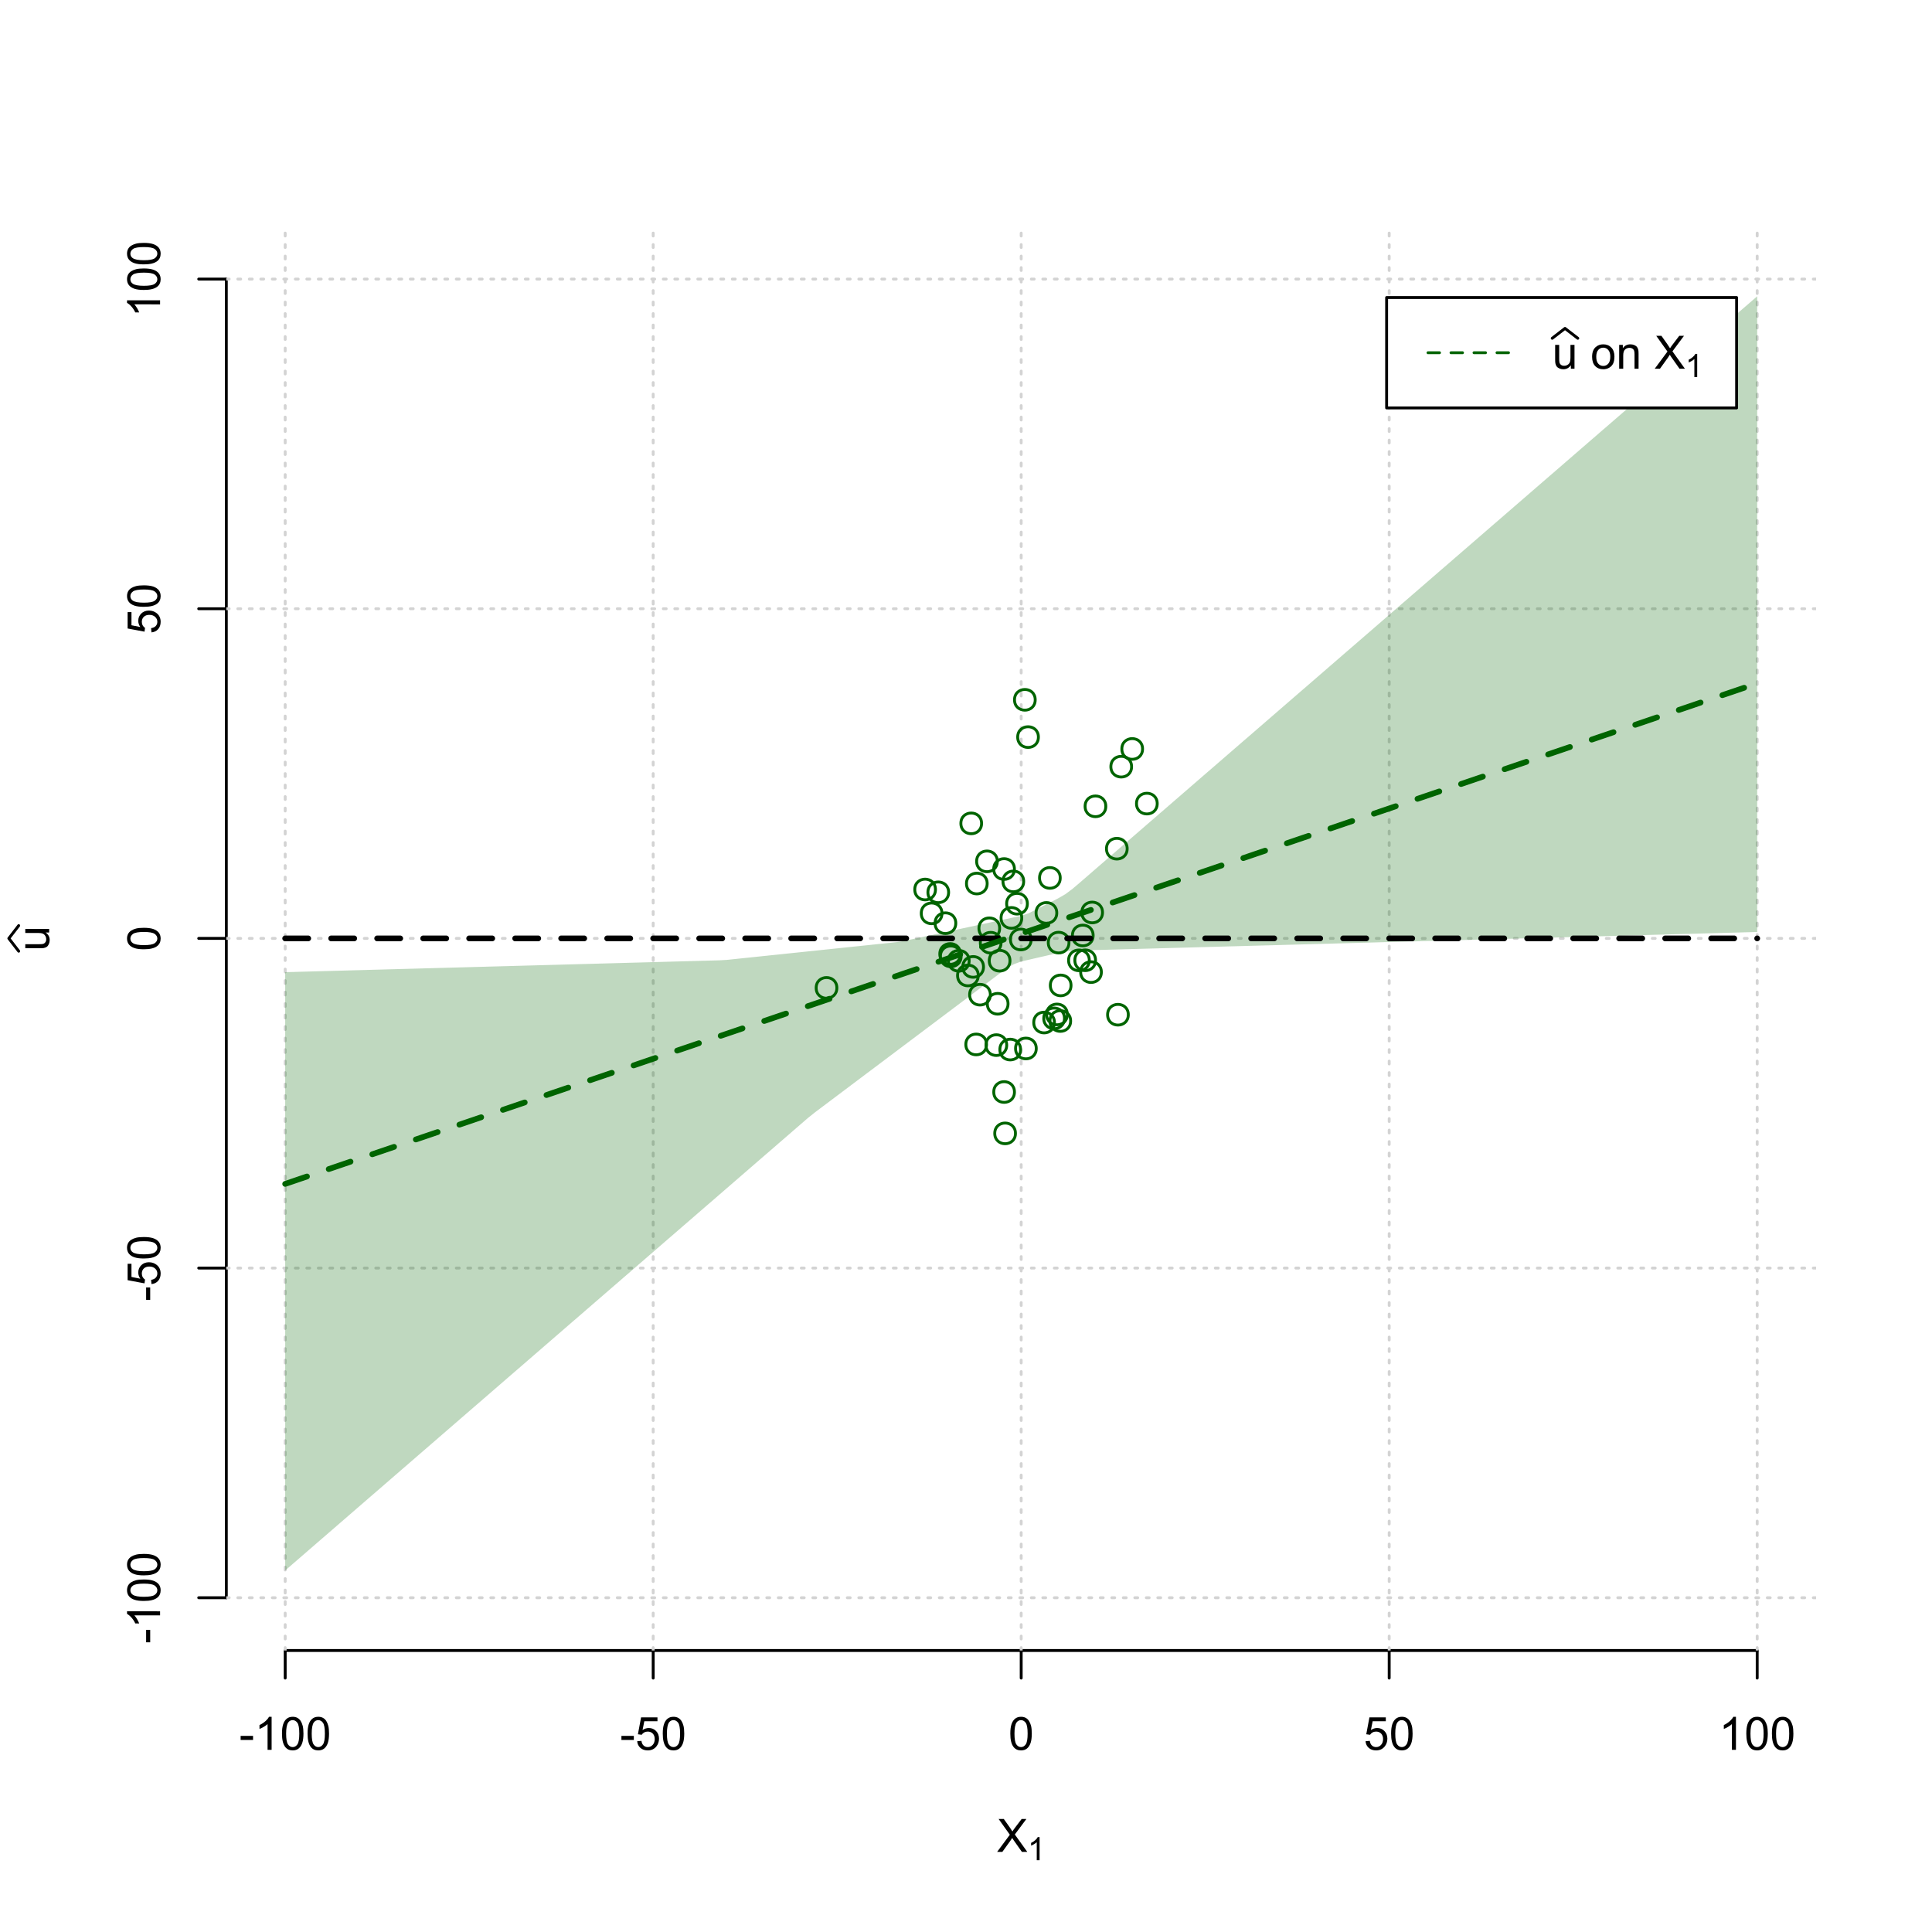 <?xml version="1.0" encoding="UTF-8"?>
<svg xmlns="http://www.w3.org/2000/svg" xmlns:xlink="http://www.w3.org/1999/xlink" width="504pt" height="504pt" viewBox="0 0 504 504" version="1.1">
<defs>
<g>
<symbol overflow="visible" id="glyph0-0">
<path style="stroke:none;" d="M 1.5 0 L 1.5 -7.5 L 7.5 -7.5 L 7.5 0 Z M 1.688 -0.188 L 7.312 -0.188 L 7.312 -7.312 L 1.688 -7.312 Z M 1.688 -0.188 "/>
</symbol>
<symbol overflow="visible" id="glyph0-1">
<path style="stroke:none;" d="M 0.055 0 L 3.375 -4.477 L 0.445 -8.59 L 1.797 -8.59 L 3.359 -6.387 C 3.68 -5.93 3.91 -5.578 4.047 -5.332 C 4.238 -5.645 4.465 -5.969 4.727 -6.312 L 6.457 -8.59 L 7.695 -8.59 L 4.676 -4.539 L 7.93 0 L 6.523 0 L 4.359 -3.062 C 4.238 -3.238 4.113 -3.43 3.984 -3.641 C 3.789 -3.324 3.652 -3.109 3.574 -2.992 L 1.418 0 Z M 0.055 0 "/>
</symbol>
<symbol overflow="visible" id="glyph0-2">
<path style="stroke:none;" d="M 0.383 -2.578 L 0.383 -3.641 L 3.621 -3.641 L 3.621 -2.578 Z M 0.383 -2.578 "/>
</symbol>
<symbol overflow="visible" id="glyph0-3">
<path style="stroke:none;" d="M 4.469 0 L 3.414 0 L 3.414 -6.719 C 3.16 -6.477 2.828 -6.234 2.414 -5.996 C 2 -5.75 1.629 -5.57 1.305 -5.449 L 1.305 -6.469 C 1.895 -6.742 2.41 -7.078 2.852 -7.477 C 3.293 -7.871 3.605 -8.254 3.789 -8.625 L 4.469 -8.625 Z M 4.469 0 "/>
</symbol>
<symbol overflow="visible" id="glyph0-4">
<path style="stroke:none;" d="M 0.5 -4.234 C 0.496 -5.246 0.602 -6.062 0.812 -6.688 C 1.02 -7.305 1.328 -7.785 1.742 -8.121 C 2.148 -8.457 2.668 -8.625 3.297 -8.625 C 3.758 -8.625 4.164 -8.531 4.512 -8.348 C 4.855 -8.16 5.141 -7.891 5.371 -7.543 C 5.594 -7.191 5.773 -6.766 5.906 -6.266 C 6.035 -5.762 6.098 -5.086 6.102 -4.234 C 6.098 -3.227 5.996 -2.414 5.789 -1.797 C 5.578 -1.176 5.266 -0.695 4.859 -0.359 C 4.445 -0.02 3.926 0.145 3.297 0.148 C 2.465 0.145 1.816 -0.148 1.348 -0.742 C 0.781 -1.457 0.496 -2.621 0.5 -4.234 Z M 1.582 -4.234 C 1.582 -2.824 1.746 -1.887 2.074 -1.418 C 2.402 -0.949 2.809 -0.715 3.297 -0.719 C 3.777 -0.715 4.184 -0.949 4.52 -1.422 C 4.848 -1.887 5.016 -2.824 5.016 -4.234 C 5.016 -5.648 4.848 -6.59 4.52 -7.055 C 4.184 -7.516 3.773 -7.746 3.289 -7.75 C 2.801 -7.746 2.414 -7.543 2.125 -7.137 C 1.762 -6.613 1.582 -5.645 1.582 -4.234 Z M 1.582 -4.234 "/>
</symbol>
<symbol overflow="visible" id="glyph0-5">
<path style="stroke:none;" d="M 0.5 -2.25 L 1.605 -2.344 C 1.684 -1.805 1.871 -1.398 2.176 -1.125 C 2.473 -0.852 2.836 -0.715 3.258 -0.719 C 3.766 -0.715 4.195 -0.906 4.547 -1.293 C 4.898 -1.672 5.074 -2.18 5.074 -2.82 C 5.074 -3.414 4.902 -3.891 4.566 -4.242 C 4.227 -4.59 3.785 -4.762 3.242 -4.766 C 2.898 -4.762 2.594 -4.684 2.32 -4.531 C 2.047 -4.375 1.832 -4.176 1.676 -3.93 L 0.688 -4.062 L 1.516 -8.473 L 5.789 -8.473 L 5.789 -7.465 L 2.359 -7.465 L 1.898 -5.156 C 2.414 -5.516 2.953 -5.695 3.523 -5.695 C 4.27 -5.695 4.902 -5.434 5.422 -4.914 C 5.934 -4.395 6.191 -3.727 6.195 -2.914 C 6.191 -2.133 5.965 -1.461 5.516 -0.898 C 4.961 -0.199 4.211 0.145 3.258 0.148 C 2.477 0.145 1.836 -0.07 1.344 -0.508 C 0.844 -0.941 0.562 -1.523 0.5 -2.25 Z M 0.5 -2.25 "/>
</symbol>
<symbol overflow="visible" id="glyph0-6">
<path style="stroke:none;" d="M 4.867 0 L 4.867 -0.914 C 4.379 -0.211 3.723 0.141 2.895 0.141 C 2.527 0.141 2.184 0.07 1.867 -0.07 C 1.547 -0.211 1.309 -0.387 1.156 -0.602 C 1 -0.812 0.895 -1.074 0.832 -1.383 C 0.785 -1.59 0.762 -1.918 0.766 -2.367 L 0.766 -6.223 L 1.82 -6.223 L 1.82 -2.773 C 1.816 -2.219 1.84 -1.848 1.887 -1.656 C 1.949 -1.379 2.09 -1.16 2.309 -1.004 C 2.523 -0.84 2.789 -0.762 3.105 -0.766 C 3.418 -0.762 3.715 -0.844 3.996 -1.008 C 4.273 -1.172 4.469 -1.391 4.586 -1.672 C 4.699 -1.949 4.758 -2.355 4.758 -2.891 L 4.758 -6.223 L 5.812 -6.223 L 5.812 0 Z M 4.867 0 "/>
</symbol>
<symbol overflow="visible" id="glyph0-7">
<path style="stroke:none;" d=""/>
</symbol>
<symbol overflow="visible" id="glyph0-8">
<path style="stroke:none;" d="M 0.398 -3.109 C 0.398 -4.262 0.719 -5.117 1.359 -5.672 C 1.895 -6.133 2.547 -6.363 3.316 -6.363 C 4.172 -6.363 4.871 -6.082 5.414 -5.52 C 5.953 -4.957 6.223 -4.184 6.227 -3.199 C 6.223 -2.398 6.102 -1.766 5.867 -1.309 C 5.625 -0.848 5.277 -0.492 4.82 -0.238 C 4.359 0.016 3.859 0.141 3.316 0.141 C 2.441 0.141 1.734 -0.137 1.203 -0.695 C 0.664 -1.254 0.398 -2.059 0.398 -3.109 Z M 1.484 -3.109 C 1.48 -2.309 1.656 -1.711 2.004 -1.32 C 2.348 -0.922 2.785 -0.727 3.316 -0.727 C 3.84 -0.727 4.273 -0.926 4.621 -1.324 C 4.969 -1.723 5.145 -2.328 5.145 -3.148 C 5.145 -3.914 4.969 -4.496 4.617 -4.895 C 4.266 -5.289 3.832 -5.488 3.316 -5.492 C 2.785 -5.488 2.348 -5.293 2.004 -4.898 C 1.656 -4.5 1.48 -3.902 1.484 -3.109 Z M 1.484 -3.109 "/>
</symbol>
<symbol overflow="visible" id="glyph0-9">
<path style="stroke:none;" d="M 0.789 0 L 0.789 -6.223 L 1.742 -6.223 L 1.742 -5.336 C 2.195 -6.02 2.855 -6.363 3.719 -6.363 C 4.09 -6.363 4.434 -6.293 4.754 -6.16 C 5.066 -6.023 5.305 -5.848 5.461 -5.633 C 5.617 -5.41 5.727 -5.152 5.789 -4.852 C 5.828 -4.656 5.848 -4.312 5.848 -3.828 L 5.848 0 L 4.793 0 L 4.793 -3.785 C 4.793 -4.215 4.75 -4.535 4.668 -4.75 C 4.586 -4.961 4.441 -5.129 4.234 -5.258 C 4.023 -5.383 3.777 -5.449 3.5 -5.449 C 3.047 -5.449 2.66 -5.305 2.332 -5.02 C 2.004 -4.734 1.84 -4.195 1.844 -3.398 L 1.844 0 Z M 0.789 0 "/>
</symbol>
<symbol overflow="visible" id="glyph1-0">
<path style="stroke:none;" d="M 1.051 0 L 1.051 -5.25 L 5.25 -5.25 L 5.25 0 Z M 1.18 -0.133 L 5.117 -0.133 L 5.117 -5.117 L 1.18 -5.117 Z M 1.18 -0.133 "/>
</symbol>
<symbol overflow="visible" id="glyph1-1">
<path style="stroke:none;" d="M 3.129 0 L 2.391 0 L 2.391 -4.703 C 2.211 -4.531 1.977 -4.363 1.691 -4.195 C 1.398 -4.023 1.141 -3.895 0.914 -3.812 L 0.914 -4.527 C 1.328 -4.719 1.688 -4.953 1.996 -5.234 C 2.305 -5.508 2.523 -5.777 2.652 -6.039 L 3.129 -6.039 Z M 3.129 0 "/>
</symbol>
<symbol overflow="visible" id="glyph2-0">
<path style="stroke:none;" d="M 0 -1.5 L -7.5 -1.5 L -7.5 -7.5 L 0 -7.5 Z M -0.188 -1.688 L -0.188 -7.312 L -7.312 -7.312 L -7.312 -1.688 Z M -0.188 -1.688 "/>
</symbol>
<symbol overflow="visible" id="glyph2-1">
<path style="stroke:none;" d="M 0 -4.867 L -0.914 -4.867 C -0.211 -4.379 0.141 -3.723 0.141 -2.895 C 0.141 -2.527 0.07 -2.184 -0.07 -1.867 C -0.211 -1.547 -0.387 -1.309 -0.598 -1.156 C -0.809 -1 -1.07 -0.895 -1.383 -0.832 C -1.59 -0.789 -1.918 -0.766 -2.367 -0.77 L -6.223 -0.77 L -6.223 -1.824 L -2.773 -1.824 C -2.219 -1.82 -1.848 -1.844 -1.656 -1.887 C -1.379 -1.949 -1.16 -2.09 -1.004 -2.309 C -0.84 -2.523 -0.762 -2.789 -0.766 -3.105 C -0.762 -3.418 -0.844 -3.715 -1.008 -3.996 C -1.172 -4.273 -1.391 -4.469 -1.672 -4.586 C -1.945 -4.699 -2.352 -4.758 -2.887 -4.758 L -6.223 -4.758 L -6.223 -5.812 L 0 -5.812 Z M 0 -4.867 "/>
</symbol>
<symbol overflow="visible" id="glyph2-2">
<path style="stroke:none;" d="M -2.578 -0.383 L -3.641 -0.383 L -3.641 -3.621 L -2.578 -3.621 Z M -2.578 -0.383 "/>
</symbol>
<symbol overflow="visible" id="glyph2-3">
<path style="stroke:none;" d="M 0 -4.469 L 0 -3.414 L -6.719 -3.418 C -6.477 -3.16 -6.234 -2.828 -5.996 -2.418 C -5.75 -2.004 -5.57 -1.633 -5.449 -1.309 L -6.469 -1.309 C -6.742 -1.895 -7.078 -2.41 -7.477 -2.852 C -7.871 -3.293 -8.254 -3.605 -8.625 -3.793 L -8.625 -4.473 Z M 0 -4.469 "/>
</symbol>
<symbol overflow="visible" id="glyph2-4">
<path style="stroke:none;" d="M -4.234 -0.5 C -5.246 -0.496 -6.062 -0.602 -6.688 -0.812 C -7.305 -1.02 -7.785 -1.328 -8.121 -1.742 C -8.457 -2.152 -8.625 -2.672 -8.625 -3.301 C -8.625 -3.758 -8.531 -4.164 -8.348 -4.512 C -8.16 -4.859 -7.891 -5.145 -7.543 -5.371 C -7.191 -5.594 -6.766 -5.773 -6.266 -5.906 C -5.762 -6.035 -5.086 -6.098 -4.234 -6.102 C -3.223 -6.098 -2.41 -5.996 -1.793 -5.789 C -1.176 -5.578 -0.695 -5.266 -0.359 -4.859 C -0.02 -4.445 0.145 -3.926 0.148 -3.297 C 0.145 -2.465 -0.148 -1.816 -0.742 -1.348 C -1.457 -0.781 -2.621 -0.496 -4.234 -0.5 Z M -4.234 -1.582 C -2.824 -1.582 -1.887 -1.746 -1.418 -2.074 C -0.949 -2.402 -0.715 -2.809 -0.719 -3.297 C -0.715 -3.777 -0.949 -4.184 -1.422 -4.52 C -1.887 -4.848 -2.824 -5.016 -4.234 -5.016 C -5.648 -5.016 -6.59 -4.848 -7.055 -4.52 C -7.516 -4.188 -7.746 -3.777 -7.75 -3.289 C -7.746 -2.801 -7.543 -2.414 -7.137 -2.129 C -6.613 -1.762 -5.645 -1.582 -4.234 -1.582 Z M -4.234 -1.582 "/>
</symbol>
<symbol overflow="visible" id="glyph2-5">
<path style="stroke:none;" d="M -2.25 -0.5 L -2.344 -1.605 C -1.805 -1.684 -1.398 -1.871 -1.125 -2.176 C -0.852 -2.473 -0.715 -2.836 -0.719 -3.258 C -0.715 -3.766 -0.906 -4.195 -1.293 -4.547 C -1.672 -4.898 -2.18 -5.074 -2.816 -5.074 C -3.414 -5.074 -3.891 -4.902 -4.242 -4.566 C -4.59 -4.227 -4.762 -3.785 -4.766 -3.242 C -4.762 -2.898 -4.684 -2.594 -4.531 -2.32 C -4.375 -2.047 -4.176 -1.832 -3.93 -1.676 L -4.062 -0.688 L -8.473 -1.52 L -8.473 -5.789 L -7.465 -5.789 L -7.465 -2.363 L -5.156 -1.898 C -5.516 -2.414 -5.695 -2.953 -5.695 -3.523 C -5.695 -4.27 -5.434 -4.902 -4.914 -5.422 C -4.395 -5.934 -3.727 -6.191 -2.91 -6.195 C -2.133 -6.191 -1.461 -5.965 -0.895 -5.516 C -0.199 -4.961 0.145 -4.211 0.148 -3.258 C 0.145 -2.477 -0.07 -1.836 -0.508 -1.344 C -0.941 -0.848 -1.523 -0.566 -2.25 -0.5 Z M -2.25 -0.5 "/>
</symbol>
</g>
<clipPath id="clip1">
  <path d="M 74 59.039 L 75 59.039 L 75 430.559 L 74 430.559 Z M 74 59.039 "/>
</clipPath>
<clipPath id="clip2">
  <path d="M 170 59.039 L 171 59.039 L 171 430.559 L 170 430.559 Z M 170 59.039 "/>
</clipPath>
<clipPath id="clip3">
  <path d="M 266 59.039 L 267 59.039 L 267 430.559 L 266 430.559 Z M 266 59.039 "/>
</clipPath>
<clipPath id="clip4">
  <path d="M 362 59.039 L 363 59.039 L 363 430.559 L 362 430.559 Z M 362 59.039 "/>
</clipPath>
<clipPath id="clip5">
  <path d="M 458 59.039 L 459 59.039 L 459 430.559 L 458 430.559 Z M 458 59.039 "/>
</clipPath>
<clipPath id="clip6">
  <path d="M 59.039 416 L 473.758 416 L 473.758 418 L 59.039 418 Z M 59.039 416 "/>
</clipPath>
<clipPath id="clip7">
  <path d="M 59.039 330 L 473.758 330 L 473.758 332 L 59.039 332 Z M 59.039 330 "/>
</clipPath>
<clipPath id="clip8">
  <path d="M 59.039 244 L 473.758 244 L 473.758 246 L 59.039 246 Z M 59.039 244 "/>
</clipPath>
<clipPath id="clip9">
  <path d="M 59.039 158 L 473.758 158 L 473.758 160 L 59.039 160 Z M 59.039 158 "/>
</clipPath>
<clipPath id="clip10">
  <path d="M 59.039 72 L 473.758 72 L 473.758 74 L 59.039 74 Z M 59.039 72 "/>
</clipPath>
</defs>
<g id="surface4596">
<rect x="0" y="0" width="504" height="504" style="fill:rgb(100%,100%,100%);fill-opacity:1;stroke:none;"/>
<g style="fill:rgb(0%,0%,0%);fill-opacity:1;">
  <use xlink:href="#glyph0-1" x="260.062" y="483.102"/>
</g>
<g style="fill:rgb(0%,0%,0%);fill-opacity:1;">
  <use xlink:href="#glyph1-1" x="268.066" y="485.281"/>
</g>
<g style="fill:rgb(0%,0%,0%);fill-opacity:1;">
  <use xlink:href="#glyph2-1" x="12.82" y="248.137"/>
</g>
<path style="fill:none;stroke-width:0.75;stroke-linecap:round;stroke-linejoin:round;stroke:rgb(0%,0%,0%);stroke-opacity:1;stroke-miterlimit:10;" d="M 4.879 248.137 L 2.301 244.801 L 4.879 241.465 "/>
<path style="fill:none;stroke-width:0.75;stroke-linecap:round;stroke-linejoin:round;stroke:rgb(0%,0%,0%);stroke-opacity:1;stroke-miterlimit:10;" d="M 74.398 430.559 L 458.398 430.559 "/>
<path style="fill:none;stroke-width:0.75;stroke-linecap:round;stroke-linejoin:round;stroke:rgb(0%,0%,0%);stroke-opacity:1;stroke-miterlimit:10;" d="M 74.398 430.559 L 74.398 437.762 "/>
<path style="fill:none;stroke-width:0.75;stroke-linecap:round;stroke-linejoin:round;stroke:rgb(0%,0%,0%);stroke-opacity:1;stroke-miterlimit:10;" d="M 170.398 430.559 L 170.398 437.762 "/>
<path style="fill:none;stroke-width:0.75;stroke-linecap:round;stroke-linejoin:round;stroke:rgb(0%,0%,0%);stroke-opacity:1;stroke-miterlimit:10;" d="M 266.398 430.559 L 266.398 437.762 "/>
<path style="fill:none;stroke-width:0.75;stroke-linecap:round;stroke-linejoin:round;stroke:rgb(0%,0%,0%);stroke-opacity:1;stroke-miterlimit:10;" d="M 362.398 430.559 L 362.398 437.762 "/>
<path style="fill:none;stroke-width:0.75;stroke-linecap:round;stroke-linejoin:round;stroke:rgb(0%,0%,0%);stroke-opacity:1;stroke-miterlimit:10;" d="M 458.398 430.559 L 458.398 437.762 "/>
<g style="fill:rgb(0%,0%,0%);fill-opacity:1;">
  <use xlink:href="#glyph0-2" x="62.391" y="456.48"/>
  <use xlink:href="#glyph0-3" x="66.387" y="456.48"/>
  <use xlink:href="#glyph0-4" x="73.061" y="456.48"/>
  <use xlink:href="#glyph0-4" x="79.734" y="456.48"/>
</g>
<g style="fill:rgb(0%,0%,0%);fill-opacity:1;">
  <use xlink:href="#glyph0-2" x="161.727" y="456.48"/>
  <use xlink:href="#glyph0-5" x="165.723" y="456.48"/>
  <use xlink:href="#glyph0-4" x="172.396" y="456.48"/>
</g>
<g style="fill:rgb(0%,0%,0%);fill-opacity:1;">
  <use xlink:href="#glyph0-4" x="263.062" y="456.48"/>
</g>
<g style="fill:rgb(0%,0%,0%);fill-opacity:1;">
  <use xlink:href="#glyph0-5" x="355.727" y="456.48"/>
  <use xlink:href="#glyph0-4" x="362.4" y="456.48"/>
</g>
<g style="fill:rgb(0%,0%,0%);fill-opacity:1;">
  <use xlink:href="#glyph0-3" x="448.387" y="456.48"/>
  <use xlink:href="#glyph0-4" x="455.061" y="456.48"/>
  <use xlink:href="#glyph0-4" x="461.734" y="456.48"/>
</g>
<path style="fill:none;stroke-width:0.75;stroke-linecap:round;stroke-linejoin:round;stroke:rgb(0%,0%,0%);stroke-opacity:1;stroke-miterlimit:10;" d="M 59.039 416.801 L 59.039 72.801 "/>
<path style="fill:none;stroke-width:0.75;stroke-linecap:round;stroke-linejoin:round;stroke:rgb(0%,0%,0%);stroke-opacity:1;stroke-miterlimit:10;" d="M 59.039 416.801 L 51.84 416.801 "/>
<path style="fill:none;stroke-width:0.75;stroke-linecap:round;stroke-linejoin:round;stroke:rgb(0%,0%,0%);stroke-opacity:1;stroke-miterlimit:10;" d="M 59.039 330.801 L 51.84 330.801 "/>
<path style="fill:none;stroke-width:0.75;stroke-linecap:round;stroke-linejoin:round;stroke:rgb(0%,0%,0%);stroke-opacity:1;stroke-miterlimit:10;" d="M 59.039 244.801 L 51.84 244.801 "/>
<path style="fill:none;stroke-width:0.75;stroke-linecap:round;stroke-linejoin:round;stroke:rgb(0%,0%,0%);stroke-opacity:1;stroke-miterlimit:10;" d="M 59.039 158.801 L 51.84 158.801 "/>
<path style="fill:none;stroke-width:0.75;stroke-linecap:round;stroke-linejoin:round;stroke:rgb(0%,0%,0%);stroke-opacity:1;stroke-miterlimit:10;" d="M 59.039 72.801 L 51.84 72.801 "/>
<g style="fill:rgb(0%,0%,0%);fill-opacity:1;">
  <use xlink:href="#glyph2-2" x="41.762" y="428.809"/>
  <use xlink:href="#glyph2-3" x="41.762" y="424.812"/>
  <use xlink:href="#glyph2-4" x="41.762" y="418.139"/>
  <use xlink:href="#glyph2-4" x="41.762" y="411.465"/>
</g>
<g style="fill:rgb(0%,0%,0%);fill-opacity:1;">
  <use xlink:href="#glyph2-2" x="41.762" y="339.473"/>
  <use xlink:href="#glyph2-5" x="41.762" y="335.477"/>
  <use xlink:href="#glyph2-4" x="41.762" y="328.803"/>
</g>
<g style="fill:rgb(0%,0%,0%);fill-opacity:1;">
  <use xlink:href="#glyph2-4" x="41.762" y="248.137"/>
</g>
<g style="fill:rgb(0%,0%,0%);fill-opacity:1;">
  <use xlink:href="#glyph2-5" x="41.762" y="165.473"/>
  <use xlink:href="#glyph2-4" x="41.762" y="158.799"/>
</g>
<g style="fill:rgb(0%,0%,0%);fill-opacity:1;">
  <use xlink:href="#glyph2-3" x="41.762" y="82.812"/>
  <use xlink:href="#glyph2-4" x="41.762" y="76.139"/>
  <use xlink:href="#glyph2-4" x="41.762" y="69.465"/>
</g>
<g clip-path="url(#clip1)" clip-rule="nonzero">
<path style="fill:none;stroke-width:0.75;stroke-linecap:round;stroke-linejoin:round;stroke:rgb(82.745%,82.745%,82.745%);stroke-opacity:1;stroke-dasharray:0.75,2.25;stroke-miterlimit:10;" d="M 74.398 430.559 L 74.398 59.039 "/>
</g>
<g clip-path="url(#clip2)" clip-rule="nonzero">
<path style="fill:none;stroke-width:0.75;stroke-linecap:round;stroke-linejoin:round;stroke:rgb(82.745%,82.745%,82.745%);stroke-opacity:1;stroke-dasharray:0.75,2.25;stroke-miterlimit:10;" d="M 170.398 430.559 L 170.398 59.039 "/>
</g>
<g clip-path="url(#clip3)" clip-rule="nonzero">
<path style="fill:none;stroke-width:0.75;stroke-linecap:round;stroke-linejoin:round;stroke:rgb(82.745%,82.745%,82.745%);stroke-opacity:1;stroke-dasharray:0.75,2.25;stroke-miterlimit:10;" d="M 266.398 430.559 L 266.398 59.039 "/>
</g>
<g clip-path="url(#clip4)" clip-rule="nonzero">
<path style="fill:none;stroke-width:0.75;stroke-linecap:round;stroke-linejoin:round;stroke:rgb(82.745%,82.745%,82.745%);stroke-opacity:1;stroke-dasharray:0.75,2.25;stroke-miterlimit:10;" d="M 362.398 430.559 L 362.398 59.039 "/>
</g>
<g clip-path="url(#clip5)" clip-rule="nonzero">
<path style="fill:none;stroke-width:0.75;stroke-linecap:round;stroke-linejoin:round;stroke:rgb(82.745%,82.745%,82.745%);stroke-opacity:1;stroke-dasharray:0.75,2.25;stroke-miterlimit:10;" d="M 458.398 430.559 L 458.398 59.039 "/>
</g>
<g clip-path="url(#clip6)" clip-rule="nonzero">
<path style="fill:none;stroke-width:0.75;stroke-linecap:round;stroke-linejoin:round;stroke:rgb(82.745%,82.745%,82.745%);stroke-opacity:1;stroke-dasharray:0.75,2.25;stroke-miterlimit:10;" d="M 59.039 416.801 L 473.762 416.801 "/>
</g>
<g clip-path="url(#clip7)" clip-rule="nonzero">
<path style="fill:none;stroke-width:0.75;stroke-linecap:round;stroke-linejoin:round;stroke:rgb(82.745%,82.745%,82.745%);stroke-opacity:1;stroke-dasharray:0.75,2.25;stroke-miterlimit:10;" d="M 59.039 330.801 L 473.762 330.801 "/>
</g>
<g clip-path="url(#clip8)" clip-rule="nonzero">
<path style="fill:none;stroke-width:0.75;stroke-linecap:round;stroke-linejoin:round;stroke:rgb(82.745%,82.745%,82.745%);stroke-opacity:1;stroke-dasharray:0.75,2.25;stroke-miterlimit:10;" d="M 59.039 244.801 L 473.762 244.801 "/>
</g>
<g clip-path="url(#clip9)" clip-rule="nonzero">
<path style="fill:none;stroke-width:0.75;stroke-linecap:round;stroke-linejoin:round;stroke:rgb(82.745%,82.745%,82.745%);stroke-opacity:1;stroke-dasharray:0.75,2.25;stroke-miterlimit:10;" d="M 59.039 158.801 L 473.762 158.801 "/>
</g>
<g clip-path="url(#clip10)" clip-rule="nonzero">
<path style="fill:none;stroke-width:0.75;stroke-linecap:round;stroke-linejoin:round;stroke:rgb(82.745%,82.745%,82.745%);stroke-opacity:1;stroke-dasharray:0.75,2.25;stroke-miterlimit:10;" d="M 59.039 72.801 L 473.762 72.801 "/>
</g>
<path style=" stroke:none;fill-rule:nonzero;fill:rgb(0%,39.216%,0%);fill-opacity:0.251;" d="M 74.398 258.852 L 74.398 253.609 L 76.32 253.559 L 78.238 253.504 L 80.16 253.453 L 82.078 253.402 L 84 253.348 L 85.922 253.297 L 87.84 253.242 L 89.762 253.191 L 91.68 253.137 L 93.602 253.086 L 95.52 253.035 L 97.441 252.98 L 99.359 252.93 L 101.281 252.875 L 103.199 252.824 L 105.121 252.77 L 107.039 252.719 L 108.961 252.668 L 110.879 252.613 L 112.801 252.562 L 114.719 252.508 L 116.641 252.457 L 118.559 252.406 L 120.48 252.352 L 122.398 252.301 L 124.32 252.246 L 126.238 252.195 L 128.16 252.141 L 130.078 252.09 L 132 252.039 L 133.922 251.984 L 135.84 251.934 L 137.762 251.879 L 139.68 251.828 L 141.602 251.777 L 143.52 251.723 L 145.441 251.672 L 147.359 251.617 L 149.281 251.566 L 151.199 251.512 L 153.121 251.461 L 155.039 251.41 L 156.961 251.355 L 158.879 251.305 L 160.801 251.25 L 162.719 251.199 L 164.641 251.145 L 166.559 251.094 L 168.48 251.043 L 170.398 250.988 L 172.32 250.938 L 174.238 250.883 L 176.16 250.832 L 178.078 250.781 L 180 250.727 L 181.922 250.676 L 183.84 250.621 L 185.762 250.57 L 187.68 250.516 L 189.602 250.406 L 191.52 250.207 L 193.441 250.004 L 195.359 249.805 L 197.281 249.605 L 199.199 249.402 L 201.121 249.203 L 203.039 249.004 L 204.961 248.801 L 206.879 248.602 L 208.801 248.402 L 210.719 248.199 L 212.641 248 L 214.559 247.797 L 216.48 247.598 L 218.398 247.398 L 220.32 247.195 L 222.238 246.996 L 224.16 246.797 L 226.078 246.594 L 229.922 246.195 L 231.84 245.992 L 233.762 245.793 L 235.68 245.5 L 237.602 245.09 L 239.52 244.676 L 241.441 244.266 L 243.359 243.852 L 245.281 243.441 L 247.199 243.027 L 249.121 242.613 L 251.039 242.203 L 252.961 241.789 L 254.879 241.379 L 256.801 240.965 L 258.719 240.555 L 260.641 240.141 L 262.559 239.73 L 264.48 239.316 L 266.398 238.902 L 268.32 238.266 L 270.238 237.293 L 272.16 236.32 L 274.078 235.348 L 276 234.371 L 277.922 233.262 L 279.84 231.828 L 281.762 230.191 L 283.68 228.531 L 285.602 226.867 L 287.52 225.207 L 289.441 223.543 L 291.359 221.883 L 293.281 220.219 L 295.199 218.559 L 297.121 216.898 L 299.039 215.234 L 300.961 213.574 L 302.879 211.91 L 304.801 210.25 L 306.719 208.586 L 308.641 206.926 L 310.559 205.262 L 312.48 203.602 L 314.398 201.938 L 316.32 200.277 L 318.238 198.613 L 320.16 196.953 L 322.078 195.289 L 325.922 191.969 L 327.84 190.305 L 329.762 188.645 L 331.68 186.98 L 333.602 185.32 L 335.52 183.656 L 337.441 181.996 L 339.359 180.332 L 341.281 178.672 L 343.199 177.008 L 345.121 175.348 L 347.039 173.684 L 348.961 172.023 L 350.879 170.359 L 352.801 168.699 L 354.719 167.039 L 356.641 165.375 L 358.559 163.715 L 360.48 162.051 L 362.398 160.391 L 364.32 158.727 L 366.238 157.066 L 368.16 155.402 L 370.078 153.742 L 372 152.078 L 373.922 150.418 L 375.84 148.754 L 377.762 147.094 L 379.68 145.43 L 381.602 143.77 L 383.52 142.109 L 385.441 140.445 L 387.359 138.785 L 389.281 137.121 L 391.199 135.461 L 393.121 133.797 L 395.039 132.137 L 396.961 130.473 L 398.879 128.812 L 400.801 127.148 L 402.719 125.488 L 404.641 123.824 L 406.559 122.164 L 408.48 120.5 L 410.398 118.84 L 412.32 117.18 L 414.238 115.516 L 416.16 113.855 L 418.078 112.191 L 420 110.531 L 421.922 108.867 L 423.84 107.207 L 425.762 105.543 L 427.68 103.883 L 429.602 102.219 L 431.52 100.559 L 433.441 98.895 L 435.359 97.234 L 437.281 95.574 L 439.199 93.91 L 441.121 92.25 L 443.039 90.586 L 444.961 88.926 L 446.879 87.262 L 448.801 85.602 L 450.719 83.938 L 452.641 82.277 L 454.559 80.613 L 456.48 78.953 L 458.398 77.289 L 458.398 72.801 L 458.398 243.125 L 456.48 243.18 L 454.559 243.23 L 452.641 243.285 L 450.719 243.336 L 448.801 243.387 L 446.879 243.441 L 444.961 243.492 L 443.039 243.547 L 441.121 243.598 L 439.199 243.648 L 437.281 243.703 L 435.359 243.754 L 433.441 243.809 L 431.52 243.859 L 429.602 243.914 L 427.68 243.965 L 425.762 244.016 L 423.84 244.07 L 421.922 244.121 L 420 244.176 L 418.078 244.227 L 416.16 244.277 L 414.238 244.332 L 412.32 244.383 L 410.398 244.438 L 408.48 244.488 L 406.559 244.543 L 404.641 244.594 L 402.719 244.645 L 400.801 244.699 L 398.879 244.75 L 396.961 244.805 L 395.039 244.855 L 393.121 244.91 L 391.199 244.961 L 389.281 245.012 L 387.359 245.066 L 385.441 245.117 L 383.52 245.172 L 381.602 245.223 L 379.68 245.273 L 377.762 245.328 L 375.84 245.379 L 373.922 245.434 L 372 245.484 L 370.078 245.539 L 368.16 245.59 L 366.238 245.641 L 364.32 245.695 L 362.398 245.746 L 360.48 245.801 L 358.559 245.852 L 356.641 245.902 L 354.719 245.957 L 352.801 246.008 L 350.879 246.062 L 348.961 246.113 L 347.039 246.168 L 345.121 246.219 L 343.199 246.27 L 341.281 246.324 L 339.359 246.375 L 337.441 246.43 L 335.52 246.48 L 333.602 246.535 L 331.68 246.586 L 329.762 246.637 L 327.84 246.691 L 325.922 246.742 L 324 246.797 L 322.078 246.848 L 320.16 246.898 L 318.238 246.953 L 316.32 247.004 L 314.398 247.059 L 312.48 247.109 L 310.559 247.164 L 308.641 247.215 L 306.719 247.266 L 304.801 247.32 L 302.879 247.371 L 300.961 247.426 L 299.039 247.477 L 297.121 247.531 L 295.199 247.582 L 293.281 247.633 L 291.359 247.688 L 289.441 247.738 L 287.52 247.793 L 285.602 247.844 L 283.68 247.895 L 281.762 247.949 L 279.84 248 L 277.922 248.168 L 276 248.609 L 274.078 249.055 L 272.16 249.496 L 270.238 249.938 L 268.32 250.383 L 266.398 250.824 L 264.48 251.527 L 262.559 252.617 L 260.641 254.062 L 258.719 255.504 L 256.801 256.949 L 254.879 258.391 L 252.961 259.836 L 251.039 261.277 L 249.121 262.723 L 247.199 264.168 L 245.281 265.609 L 243.359 267.055 L 241.441 268.496 L 239.52 269.941 L 237.602 271.383 L 235.68 272.828 L 233.762 274.27 L 231.84 275.715 L 229.922 277.156 L 228 278.602 L 226.078 280.043 L 224.16 281.488 L 222.238 282.93 L 220.32 284.375 L 218.398 285.816 L 216.48 287.262 L 214.559 288.703 L 212.641 290.148 L 210.719 291.684 L 208.801 293.348 L 206.879 295.008 L 204.961 296.672 L 203.039 298.332 L 201.121 299.996 L 199.199 301.656 L 197.281 303.32 L 195.359 304.98 L 193.441 306.645 L 191.52 308.305 L 189.602 309.969 L 187.68 311.629 L 185.762 313.293 L 183.84 314.953 L 181.922 316.613 L 180 318.277 L 178.078 319.938 L 176.16 321.602 L 174.238 323.262 L 172.32 324.926 L 170.398 326.586 L 168.48 328.25 L 166.559 329.91 L 164.641 331.574 L 162.719 333.234 L 160.801 334.898 L 158.879 336.559 L 156.961 338.223 L 155.039 339.883 L 153.121 341.543 L 151.199 343.207 L 149.281 344.867 L 147.359 346.531 L 145.441 348.191 L 143.52 349.855 L 141.602 351.516 L 139.68 353.18 L 137.762 354.84 L 135.84 356.504 L 133.922 358.164 L 132 359.828 L 130.078 361.488 L 128.16 363.152 L 126.238 364.812 L 124.32 366.473 L 122.398 368.137 L 120.48 369.797 L 118.559 371.461 L 116.641 373.121 L 114.719 374.785 L 112.801 376.445 L 110.879 378.109 L 108.961 379.77 L 107.039 381.434 L 105.121 383.094 L 103.199 384.758 L 101.281 386.418 L 99.359 388.082 L 97.441 389.742 L 95.52 391.402 L 93.602 393.066 L 91.68 394.727 L 89.762 396.391 L 87.84 398.051 L 85.922 399.715 L 84 401.375 L 82.078 403.039 L 80.16 404.699 L 78.238 406.363 L 76.32 408.023 L 74.398 409.688 L 74.398 416.801 Z M 74.398 258.852 "/>
<path style="fill:none;stroke-width:0.75;stroke-linecap:round;stroke-linejoin:round;stroke:rgb(0%,39.216%,0%);stroke-opacity:1;stroke-miterlimit:10;" d="M 301.883 209.633 C 301.883 213.234 296.48 213.234 296.48 209.633 C 296.48 206.031 301.883 206.031 301.883 209.633 "/>
<path style="fill:none;stroke-width:0.75;stroke-linecap:round;stroke-linejoin:round;stroke:rgb(0%,39.216%,0%);stroke-opacity:1;stroke-miterlimit:10;" d="M 218.312 257.715 C 218.312 261.312 212.914 261.312 212.914 257.715 C 212.914 254.113 218.312 254.113 218.312 257.715 "/>
<path style="fill:none;stroke-width:0.75;stroke-linecap:round;stroke-linejoin:round;stroke:rgb(0%,39.216%,0%);stroke-opacity:1;stroke-miterlimit:10;" d="M 270.887 192.285 C 270.887 195.887 265.484 195.887 265.484 192.285 C 265.484 188.684 270.887 188.684 270.887 192.285 "/>
<path style="fill:none;stroke-width:0.75;stroke-linecap:round;stroke-linejoin:round;stroke:rgb(0%,39.216%,0%);stroke-opacity:1;stroke-miterlimit:10;" d="M 285.168 244.039 C 285.168 247.641 279.766 247.641 279.766 244.039 C 279.766 240.441 285.168 240.441 285.168 244.039 "/>
<path style="fill:none;stroke-width:0.75;stroke-linecap:round;stroke-linejoin:round;stroke:rgb(0%,39.216%,0%);stroke-opacity:1;stroke-miterlimit:10;" d="M 255.199 254.469 C 255.199 258.07 249.801 258.07 249.801 254.469 C 249.801 250.871 255.199 250.871 255.199 254.469 "/>
<path style="fill:none;stroke-width:0.75;stroke-linecap:round;stroke-linejoin:round;stroke:rgb(0%,39.216%,0%);stroke-opacity:1;stroke-miterlimit:10;" d="M 270.328 273.516 C 270.328 277.117 264.93 277.117 264.93 273.516 C 264.93 269.914 270.328 269.914 270.328 273.516 "/>
<path style="fill:none;stroke-width:0.75;stroke-linecap:round;stroke-linejoin:round;stroke:rgb(0%,39.216%,0%);stroke-opacity:1;stroke-miterlimit:10;" d="M 266.547 239.457 C 266.547 243.055 261.148 243.055 261.148 239.457 C 261.148 235.855 266.547 235.855 266.547 239.457 "/>
<path style="fill:none;stroke-width:0.75;stroke-linecap:round;stroke-linejoin:round;stroke:rgb(0%,39.216%,0%);stroke-opacity:1;stroke-miterlimit:10;" d="M 257.523 230.488 C 257.523 234.086 252.125 234.086 252.125 230.488 C 252.125 226.887 257.523 226.887 257.523 230.488 "/>
<path style="fill:none;stroke-width:0.75;stroke-linecap:round;stroke-linejoin:round;stroke:rgb(0%,39.216%,0%);stroke-opacity:1;stroke-miterlimit:10;" d="M 260.172 224.699 C 260.172 228.301 254.773 228.301 254.773 224.699 C 254.773 221.102 260.172 221.102 260.172 224.699 "/>
<path style="fill:none;stroke-width:0.75;stroke-linecap:round;stroke-linejoin:round;stroke:rgb(0%,39.216%,0%);stroke-opacity:1;stroke-miterlimit:10;" d="M 270.055 182.562 C 270.055 186.16 264.656 186.16 264.656 182.562 C 264.656 178.961 270.055 178.961 270.055 182.562 "/>
<path style="fill:none;stroke-width:0.75;stroke-linecap:round;stroke-linejoin:round;stroke:rgb(0%,39.216%,0%);stroke-opacity:1;stroke-miterlimit:10;" d="M 256.062 214.793 C 256.062 218.395 250.664 218.395 250.664 214.793 C 250.664 211.195 256.062 211.195 256.062 214.793 "/>
<path style="fill:none;stroke-width:0.75;stroke-linecap:round;stroke-linejoin:round;stroke:rgb(0%,39.216%,0%);stroke-opacity:1;stroke-miterlimit:10;" d="M 263.469 250.617 C 263.469 254.219 258.07 254.219 258.07 250.617 C 258.07 247.016 263.469 247.016 263.469 250.617 "/>
<path style="fill:none;stroke-width:0.75;stroke-linecap:round;stroke-linejoin:round;stroke:rgb(0%,39.216%,0%);stroke-opacity:1;stroke-miterlimit:10;" d="M 275.68 238.156 C 275.68 241.754 270.277 241.754 270.277 238.156 C 270.277 234.555 275.68 234.555 275.68 238.156 "/>
<path style="fill:none;stroke-width:0.75;stroke-linecap:round;stroke-linejoin:round;stroke:rgb(0%,39.216%,0%);stroke-opacity:1;stroke-miterlimit:10;" d="M 294.34 264.707 C 294.34 268.309 288.938 268.309 288.938 264.707 C 288.938 261.109 294.34 261.109 294.34 264.707 "/>
<path style="fill:none;stroke-width:0.75;stroke-linecap:round;stroke-linejoin:round;stroke:rgb(0%,39.216%,0%);stroke-opacity:1;stroke-miterlimit:10;" d="M 277.688 265.664 C 277.688 269.266 272.289 269.266 272.289 265.664 C 272.289 262.066 277.688 262.066 277.688 265.664 "/>
<path style="fill:none;stroke-width:0.75;stroke-linecap:round;stroke-linejoin:round;stroke:rgb(0%,39.216%,0%);stroke-opacity:1;stroke-miterlimit:10;" d="M 285.793 250.504 C 285.793 254.105 280.395 254.105 280.395 250.504 C 280.395 246.906 285.793 246.906 285.793 250.504 "/>
<path style="fill:none;stroke-width:0.75;stroke-linecap:round;stroke-linejoin:round;stroke:rgb(0%,39.216%,0%);stroke-opacity:1;stroke-miterlimit:10;" d="M 275.074 266.746 C 275.074 270.348 269.676 270.348 269.676 266.746 C 269.676 263.148 275.074 263.148 275.074 266.746 "/>
<path style="fill:none;stroke-width:0.75;stroke-linecap:round;stroke-linejoin:round;stroke:rgb(0%,39.216%,0%);stroke-opacity:1;stroke-miterlimit:10;" d="M 279.297 266.348 C 279.297 269.949 273.898 269.949 273.898 266.348 C 273.898 262.75 279.297 262.75 279.297 266.348 "/>
<path style="fill:none;stroke-width:0.75;stroke-linecap:round;stroke-linejoin:round;stroke:rgb(0%,39.216%,0%);stroke-opacity:1;stroke-miterlimit:10;" d="M 279.398 257.062 C 279.398 260.664 274 260.664 274 257.062 C 274 253.465 279.398 253.465 279.398 257.062 "/>
<path style="fill:none;stroke-width:0.75;stroke-linecap:round;stroke-linejoin:round;stroke:rgb(0%,39.216%,0%);stroke-opacity:1;stroke-miterlimit:10;" d="M 276.582 229.023 C 276.582 232.625 271.184 232.625 271.184 229.023 C 271.184 225.422 276.582 225.422 276.582 229.023 "/>
<path style="fill:none;stroke-width:0.75;stroke-linecap:round;stroke-linejoin:round;stroke:rgb(0%,39.216%,0%);stroke-opacity:1;stroke-miterlimit:10;" d="M 287.613 238.035 C 287.613 241.637 282.215 241.637 282.215 238.035 C 282.215 234.438 287.613 234.438 287.613 238.035 "/>
<path style="fill:none;stroke-width:0.75;stroke-linecap:round;stroke-linejoin:round;stroke:rgb(0%,39.216%,0%);stroke-opacity:1;stroke-miterlimit:10;" d="M 298.059 195.379 C 298.059 198.977 292.656 198.977 292.656 195.379 C 292.656 191.777 298.059 191.777 298.059 195.379 "/>
<path style="fill:none;stroke-width:0.75;stroke-linecap:round;stroke-linejoin:round;stroke:rgb(0%,39.216%,0%);stroke-opacity:1;stroke-miterlimit:10;" d="M 264.641 284.875 C 264.641 288.473 259.242 288.473 259.242 284.875 C 259.242 281.273 264.641 281.273 264.641 284.875 "/>
<path style="fill:none;stroke-width:0.75;stroke-linecap:round;stroke-linejoin:round;stroke:rgb(0%,39.216%,0%);stroke-opacity:1;stroke-miterlimit:10;" d="M 264.902 295.664 C 264.902 299.266 259.5 299.266 259.5 295.664 C 259.5 292.066 264.902 292.066 264.902 295.664 "/>
<path style="fill:none;stroke-width:0.75;stroke-linecap:round;stroke-linejoin:round;stroke:rgb(0%,39.216%,0%);stroke-opacity:1;stroke-miterlimit:10;" d="M 284.164 250.523 C 284.164 254.125 278.762 254.125 278.762 250.523 C 278.762 246.926 284.164 246.926 284.164 250.523 "/>
<path style="fill:none;stroke-width:0.75;stroke-linecap:round;stroke-linejoin:round;stroke:rgb(0%,39.216%,0%);stroke-opacity:1;stroke-miterlimit:10;" d="M 257.355 272.465 C 257.355 276.066 251.957 276.066 251.957 272.465 C 251.957 268.867 257.355 268.867 257.355 272.465 "/>
<path style="fill:none;stroke-width:0.75;stroke-linecap:round;stroke-linejoin:round;stroke:rgb(0%,39.216%,0%);stroke-opacity:1;stroke-miterlimit:10;" d="M 262.617 272.641 C 262.617 276.238 257.219 276.238 257.219 272.641 C 257.219 269.039 262.617 269.039 262.617 272.641 "/>
<path style="fill:none;stroke-width:0.75;stroke-linecap:round;stroke-linejoin:round;stroke:rgb(0%,39.216%,0%);stroke-opacity:1;stroke-miterlimit:10;" d="M 267.047 229.934 C 267.047 233.535 261.648 233.535 261.648 229.934 C 261.648 226.336 267.047 226.336 267.047 229.934 "/>
<path style="fill:none;stroke-width:0.75;stroke-linecap:round;stroke-linejoin:round;stroke:rgb(0%,39.216%,0%);stroke-opacity:1;stroke-miterlimit:10;" d="M 278.863 245.898 C 278.863 249.5 273.465 249.5 273.465 245.898 C 273.465 242.301 278.863 242.301 278.863 245.898 "/>
<path style="fill:none;stroke-width:0.75;stroke-linecap:round;stroke-linejoin:round;stroke:rgb(0%,39.216%,0%);stroke-opacity:1;stroke-miterlimit:10;" d="M 250.566 248.867 C 250.566 252.465 245.168 252.465 245.168 248.867 C 245.168 245.266 250.566 245.266 250.566 248.867 "/>
<path style="fill:none;stroke-width:0.75;stroke-linecap:round;stroke-linejoin:round;stroke:rgb(0%,39.216%,0%);stroke-opacity:1;stroke-miterlimit:10;" d="M 266.238 273.797 C 266.238 277.398 260.836 277.398 260.836 273.797 C 260.836 270.195 266.238 270.195 266.238 273.797 "/>
<path style="fill:none;stroke-width:0.75;stroke-linecap:round;stroke-linejoin:round;stroke:rgb(0%,39.216%,0%);stroke-opacity:1;stroke-miterlimit:10;" d="M 268.008 235.75 C 268.008 239.352 262.605 239.352 262.605 235.75 C 262.605 232.152 268.008 232.152 268.008 235.75 "/>
<path style="fill:none;stroke-width:0.75;stroke-linecap:round;stroke-linejoin:round;stroke:rgb(0%,39.216%,0%);stroke-opacity:1;stroke-miterlimit:10;" d="M 264.633 226.707 C 264.633 230.305 259.234 230.305 259.234 226.707 C 259.234 223.105 264.633 223.105 264.633 226.707 "/>
<path style="fill:none;stroke-width:0.75;stroke-linecap:round;stroke-linejoin:round;stroke:rgb(0%,39.216%,0%);stroke-opacity:1;stroke-miterlimit:10;" d="M 256.566 252.238 C 256.566 255.84 251.164 255.84 251.164 252.238 C 251.164 248.641 256.566 248.641 256.566 252.238 "/>
<path style="fill:none;stroke-width:0.75;stroke-linecap:round;stroke-linejoin:round;stroke:rgb(0%,39.216%,0%);stroke-opacity:1;stroke-miterlimit:10;" d="M 287.312 253.594 C 287.312 257.195 281.914 257.195 281.914 253.594 C 281.914 249.996 287.312 249.996 287.312 253.594 "/>
<path style="fill:none;stroke-width:0.75;stroke-linecap:round;stroke-linejoin:round;stroke:rgb(0%,39.216%,0%);stroke-opacity:1;stroke-miterlimit:10;" d="M 288.469 210.344 C 288.469 213.945 283.07 213.945 283.07 210.344 C 283.07 206.746 288.469 206.746 288.469 210.344 "/>
<path style="fill:none;stroke-width:0.75;stroke-linecap:round;stroke-linejoin:round;stroke:rgb(0%,39.216%,0%);stroke-opacity:1;stroke-miterlimit:10;" d="M 262.969 261.855 C 262.969 265.453 257.566 265.453 257.566 261.855 C 257.566 258.254 262.969 258.254 262.969 261.855 "/>
<path style="fill:none;stroke-width:0.75;stroke-linecap:round;stroke-linejoin:round;stroke:rgb(0%,39.216%,0%);stroke-opacity:1;stroke-miterlimit:10;" d="M 249.336 240.836 C 249.336 244.434 243.934 244.434 243.934 240.836 C 243.934 237.234 249.336 237.234 249.336 240.836 "/>
<path style="fill:none;stroke-width:0.75;stroke-linecap:round;stroke-linejoin:round;stroke:rgb(0%,39.216%,0%);stroke-opacity:1;stroke-miterlimit:10;" d="M 260.777 242.164 C 260.777 245.766 255.379 245.766 255.379 242.164 C 255.379 238.566 260.777 238.566 260.777 242.164 "/>
<path style="fill:none;stroke-width:0.75;stroke-linecap:round;stroke-linejoin:round;stroke:rgb(0%,39.216%,0%);stroke-opacity:1;stroke-miterlimit:10;" d="M 245.73 238.266 C 245.73 241.867 240.332 241.867 240.332 238.266 C 240.332 234.664 245.73 234.664 245.73 238.266 "/>
<path style="fill:none;stroke-width:0.75;stroke-linecap:round;stroke-linejoin:round;stroke:rgb(0%,39.216%,0%);stroke-opacity:1;stroke-miterlimit:10;" d="M 244.035 232.047 C 244.035 235.645 238.637 235.645 238.637 232.047 C 238.637 228.445 244.035 228.445 244.035 232.047 "/>
<path style="fill:none;stroke-width:0.75;stroke-linecap:round;stroke-linejoin:round;stroke:rgb(0%,39.216%,0%);stroke-opacity:1;stroke-miterlimit:10;" d="M 295.195 200.004 C 295.195 203.602 289.793 203.602 289.793 200.004 C 289.793 196.402 295.195 196.402 295.195 200.004 "/>
<path style="fill:none;stroke-width:0.75;stroke-linecap:round;stroke-linejoin:round;stroke:rgb(0%,39.216%,0%);stroke-opacity:1;stroke-miterlimit:10;" d="M 269 245.082 C 269 248.684 263.602 248.684 263.602 245.082 C 263.602 241.48 269 241.48 269 245.082 "/>
<path style="fill:none;stroke-width:0.75;stroke-linecap:round;stroke-linejoin:round;stroke:rgb(0%,39.216%,0%);stroke-opacity:1;stroke-miterlimit:10;" d="M 258.352 259.48 C 258.352 263.082 252.953 263.082 252.953 259.48 C 252.953 255.883 258.352 255.883 258.352 259.48 "/>
<path style="fill:none;stroke-width:0.75;stroke-linecap:round;stroke-linejoin:round;stroke:rgb(0%,39.216%,0%);stroke-opacity:1;stroke-miterlimit:10;" d="M 294.047 221.398 C 294.047 224.996 288.648 224.996 288.648 221.398 C 288.648 217.797 294.047 217.797 294.047 221.398 "/>
<path style="fill:none;stroke-width:0.75;stroke-linecap:round;stroke-linejoin:round;stroke:rgb(0%,39.216%,0%);stroke-opacity:1;stroke-miterlimit:10;" d="M 247.465 232.781 C 247.465 236.379 242.066 236.379 242.066 232.781 C 242.066 229.18 247.465 229.18 247.465 232.781 "/>
<path style="fill:none;stroke-width:0.75;stroke-linecap:round;stroke-linejoin:round;stroke:rgb(0%,39.216%,0%);stroke-opacity:1;stroke-miterlimit:10;" d="M 252.82 250.645 C 252.82 254.242 247.422 254.242 247.422 250.645 C 247.422 247.043 252.82 247.043 252.82 250.645 "/>
<path style="fill:none;stroke-width:0.75;stroke-linecap:round;stroke-linejoin:round;stroke:rgb(0%,39.216%,0%);stroke-opacity:1;stroke-miterlimit:10;" d="M 278.434 264.637 C 278.434 268.238 273.035 268.238 273.035 264.637 C 273.035 261.039 278.434 261.039 278.434 264.637 "/>
<path style="fill:none;stroke-width:0.75;stroke-linecap:round;stroke-linejoin:round;stroke:rgb(0%,39.216%,0%);stroke-opacity:1;stroke-miterlimit:10;" d="M 261.145 245.93 C 261.145 249.531 255.742 249.531 255.742 245.93 C 255.742 242.332 261.145 242.332 261.145 245.93 "/>
<path style="fill:none;stroke-width:0.75;stroke-linecap:round;stroke-linejoin:round;stroke:rgb(0%,39.216%,0%);stroke-opacity:1;stroke-miterlimit:10;" d="M 250.73 249.477 C 250.73 253.078 245.328 253.078 245.328 249.477 C 245.328 245.875 250.73 245.875 250.73 249.477 "/>
<path style="fill:none;stroke-width:1.5;stroke-linecap:round;stroke-linejoin:round;stroke:rgb(0%,0%,0%);stroke-opacity:1;stroke-dasharray:6,6;stroke-miterlimit:10;" d="M 74.398 244.801 L 458.398 244.801 "/>
<path style="fill:none;stroke-width:1.5;stroke-linecap:round;stroke-linejoin:round;stroke:rgb(0%,39.216%,0%);stroke-opacity:1;stroke-dasharray:6,6;stroke-miterlimit:10;" d="M 74.398 308.844 L 76.32 308.191 L 78.238 307.535 L 80.16 306.883 L 82.078 306.23 L 85.922 304.926 L 87.84 304.273 L 89.762 303.617 L 91.68 302.965 L 93.602 302.312 L 95.52 301.66 L 97.441 301.008 L 99.359 300.355 L 101.281 299.703 L 103.199 299.047 L 105.121 298.395 L 107.039 297.742 L 108.961 297.09 L 110.879 296.438 L 112.801 295.785 L 114.719 295.133 L 116.641 294.477 L 118.559 293.824 L 120.48 293.172 L 122.398 292.52 L 124.32 291.867 L 126.238 291.215 L 128.16 290.562 L 130.078 289.906 L 133.922 288.602 L 135.84 287.949 L 137.762 287.297 L 139.68 286.645 L 141.602 285.992 L 143.52 285.336 L 145.441 284.684 L 147.359 284.031 L 149.281 283.379 L 151.199 282.727 L 153.121 282.074 L 155.039 281.418 L 156.961 280.766 L 158.879 280.113 L 160.801 279.461 L 162.719 278.809 L 164.641 278.156 L 166.559 277.504 L 168.48 276.848 L 170.398 276.195 L 172.32 275.543 L 174.238 274.891 L 176.16 274.238 L 178.078 273.586 L 180 272.934 L 181.922 272.277 L 183.84 271.625 L 185.762 270.973 L 187.68 270.32 L 189.602 269.668 L 191.52 269.016 L 193.441 268.363 L 195.359 267.707 L 197.281 267.055 L 199.199 266.402 L 201.121 265.75 L 203.039 265.098 L 204.961 264.445 L 206.879 263.793 L 208.801 263.137 L 210.719 262.484 L 212.641 261.832 L 214.559 261.18 L 216.48 260.527 L 218.398 259.875 L 220.32 259.219 L 222.238 258.566 L 224.16 257.914 L 226.078 257.262 L 229.922 255.957 L 231.84 255.305 L 233.762 254.648 L 235.68 253.996 L 237.602 253.344 L 239.52 252.691 L 241.441 252.039 L 243.359 251.387 L 245.281 250.734 L 247.199 250.078 L 249.121 249.426 L 251.039 248.773 L 252.961 248.121 L 254.879 247.469 L 256.801 246.816 L 258.719 246.164 L 260.641 245.508 L 262.559 244.855 L 264.48 244.203 L 266.398 243.551 L 268.32 242.898 L 270.238 242.246 L 272.16 241.59 L 274.078 240.938 L 277.922 239.633 L 279.84 238.98 L 281.762 238.328 L 283.68 237.676 L 285.602 237.02 L 287.52 236.367 L 289.441 235.715 L 291.359 235.062 L 293.281 234.41 L 295.199 233.758 L 297.121 233.105 L 299.039 232.449 L 300.961 231.797 L 302.879 231.145 L 304.801 230.492 L 306.719 229.84 L 308.641 229.188 L 310.559 228.535 L 312.48 227.879 L 314.398 227.227 L 316.32 226.574 L 318.238 225.922 L 320.16 225.27 L 322.078 224.617 L 324 223.965 L 325.922 223.309 L 327.84 222.656 L 329.762 222.004 L 331.68 221.352 L 333.602 220.699 L 335.52 220.047 L 337.441 219.391 L 339.359 218.738 L 341.281 218.086 L 343.199 217.434 L 345.121 216.781 L 347.039 216.129 L 348.961 215.477 L 350.879 214.82 L 352.801 214.168 L 354.719 213.516 L 356.641 212.863 L 358.559 212.211 L 360.48 211.559 L 362.398 210.906 L 364.32 210.25 L 366.238 209.598 L 368.16 208.945 L 370.078 208.293 L 373.922 206.988 L 375.84 206.336 L 377.762 205.68 L 379.68 205.027 L 381.602 204.375 L 383.52 203.723 L 385.441 203.07 L 387.359 202.418 L 389.281 201.766 L 391.199 201.109 L 393.121 200.457 L 395.039 199.805 L 396.961 199.152 L 398.879 198.5 L 400.801 197.848 L 402.719 197.191 L 404.641 196.539 L 406.559 195.887 L 408.48 195.234 L 410.398 194.582 L 412.32 193.93 L 414.238 193.277 L 416.16 192.621 L 418.078 191.969 L 421.922 190.664 L 423.84 190.012 L 425.762 189.359 L 427.68 188.707 L 429.602 188.051 L 431.52 187.398 L 433.441 186.746 L 435.359 186.094 L 437.281 185.441 L 439.199 184.789 L 441.121 184.137 L 443.039 183.48 L 444.961 182.828 L 446.879 182.176 L 448.801 181.523 L 450.719 180.871 L 452.641 180.219 L 454.559 179.566 L 456.48 178.91 L 458.398 178.258 "/>
<path style="fill-rule:nonzero;fill:rgb(100%,100%,100%);fill-opacity:1;stroke-width:0.75;stroke-linecap:round;stroke-linejoin:round;stroke:rgb(0%,0%,0%);stroke-opacity:1;stroke-miterlimit:10;" d="M 361.727 77.617 L 453.027 77.617 L 453.027 106.418 L 361.727 106.418 Z M 361.727 77.617 "/>
<path style="fill:none;stroke-width:0.75;stroke-linecap:round;stroke-linejoin:round;stroke:rgb(0%,39.216%,0%);stroke-opacity:1;stroke-dasharray:3,3;stroke-miterlimit:10;" d="M 372.523 92.016 L 394.125 92.016 "/>
<g style="fill:rgb(0%,0%,0%);fill-opacity:1;">
  <use xlink:href="#glyph0-6" x="404.926" y="96.188"/>
</g>
<path style="fill:none;stroke-width:0.75;stroke-linecap:round;stroke-linejoin:round;stroke:rgb(0%,0%,0%);stroke-opacity:1;stroke-miterlimit:10;" d="M 404.926 88.246 L 408.262 85.668 L 411.598 88.246 "/>
<g style="fill:rgb(0%,0%,0%);fill-opacity:1;">
  <use xlink:href="#glyph0-7" x="411.598" y="96.188"/>
  <use xlink:href="#glyph0-8" x="414.932" y="96.188"/>
  <use xlink:href="#glyph0-9" x="421.605" y="96.188"/>
  <use xlink:href="#glyph0-7" x="428.279" y="96.188"/>
</g>
<g style="fill:rgb(0%,0%,0%);fill-opacity:1;">
  <use xlink:href="#glyph0-1" x="431.613" y="96.188"/>
</g>
<g style="fill:rgb(0%,0%,0%);fill-opacity:1;">
  <use xlink:href="#glyph1-1" x="439.617" y="98.363"/>
</g>
<g style="fill:rgb(0%,0%,0%);fill-opacity:1;">
  <use xlink:href="#glyph0-7" x="444.289" y="96.188"/>
</g>
</g>
</svg>

